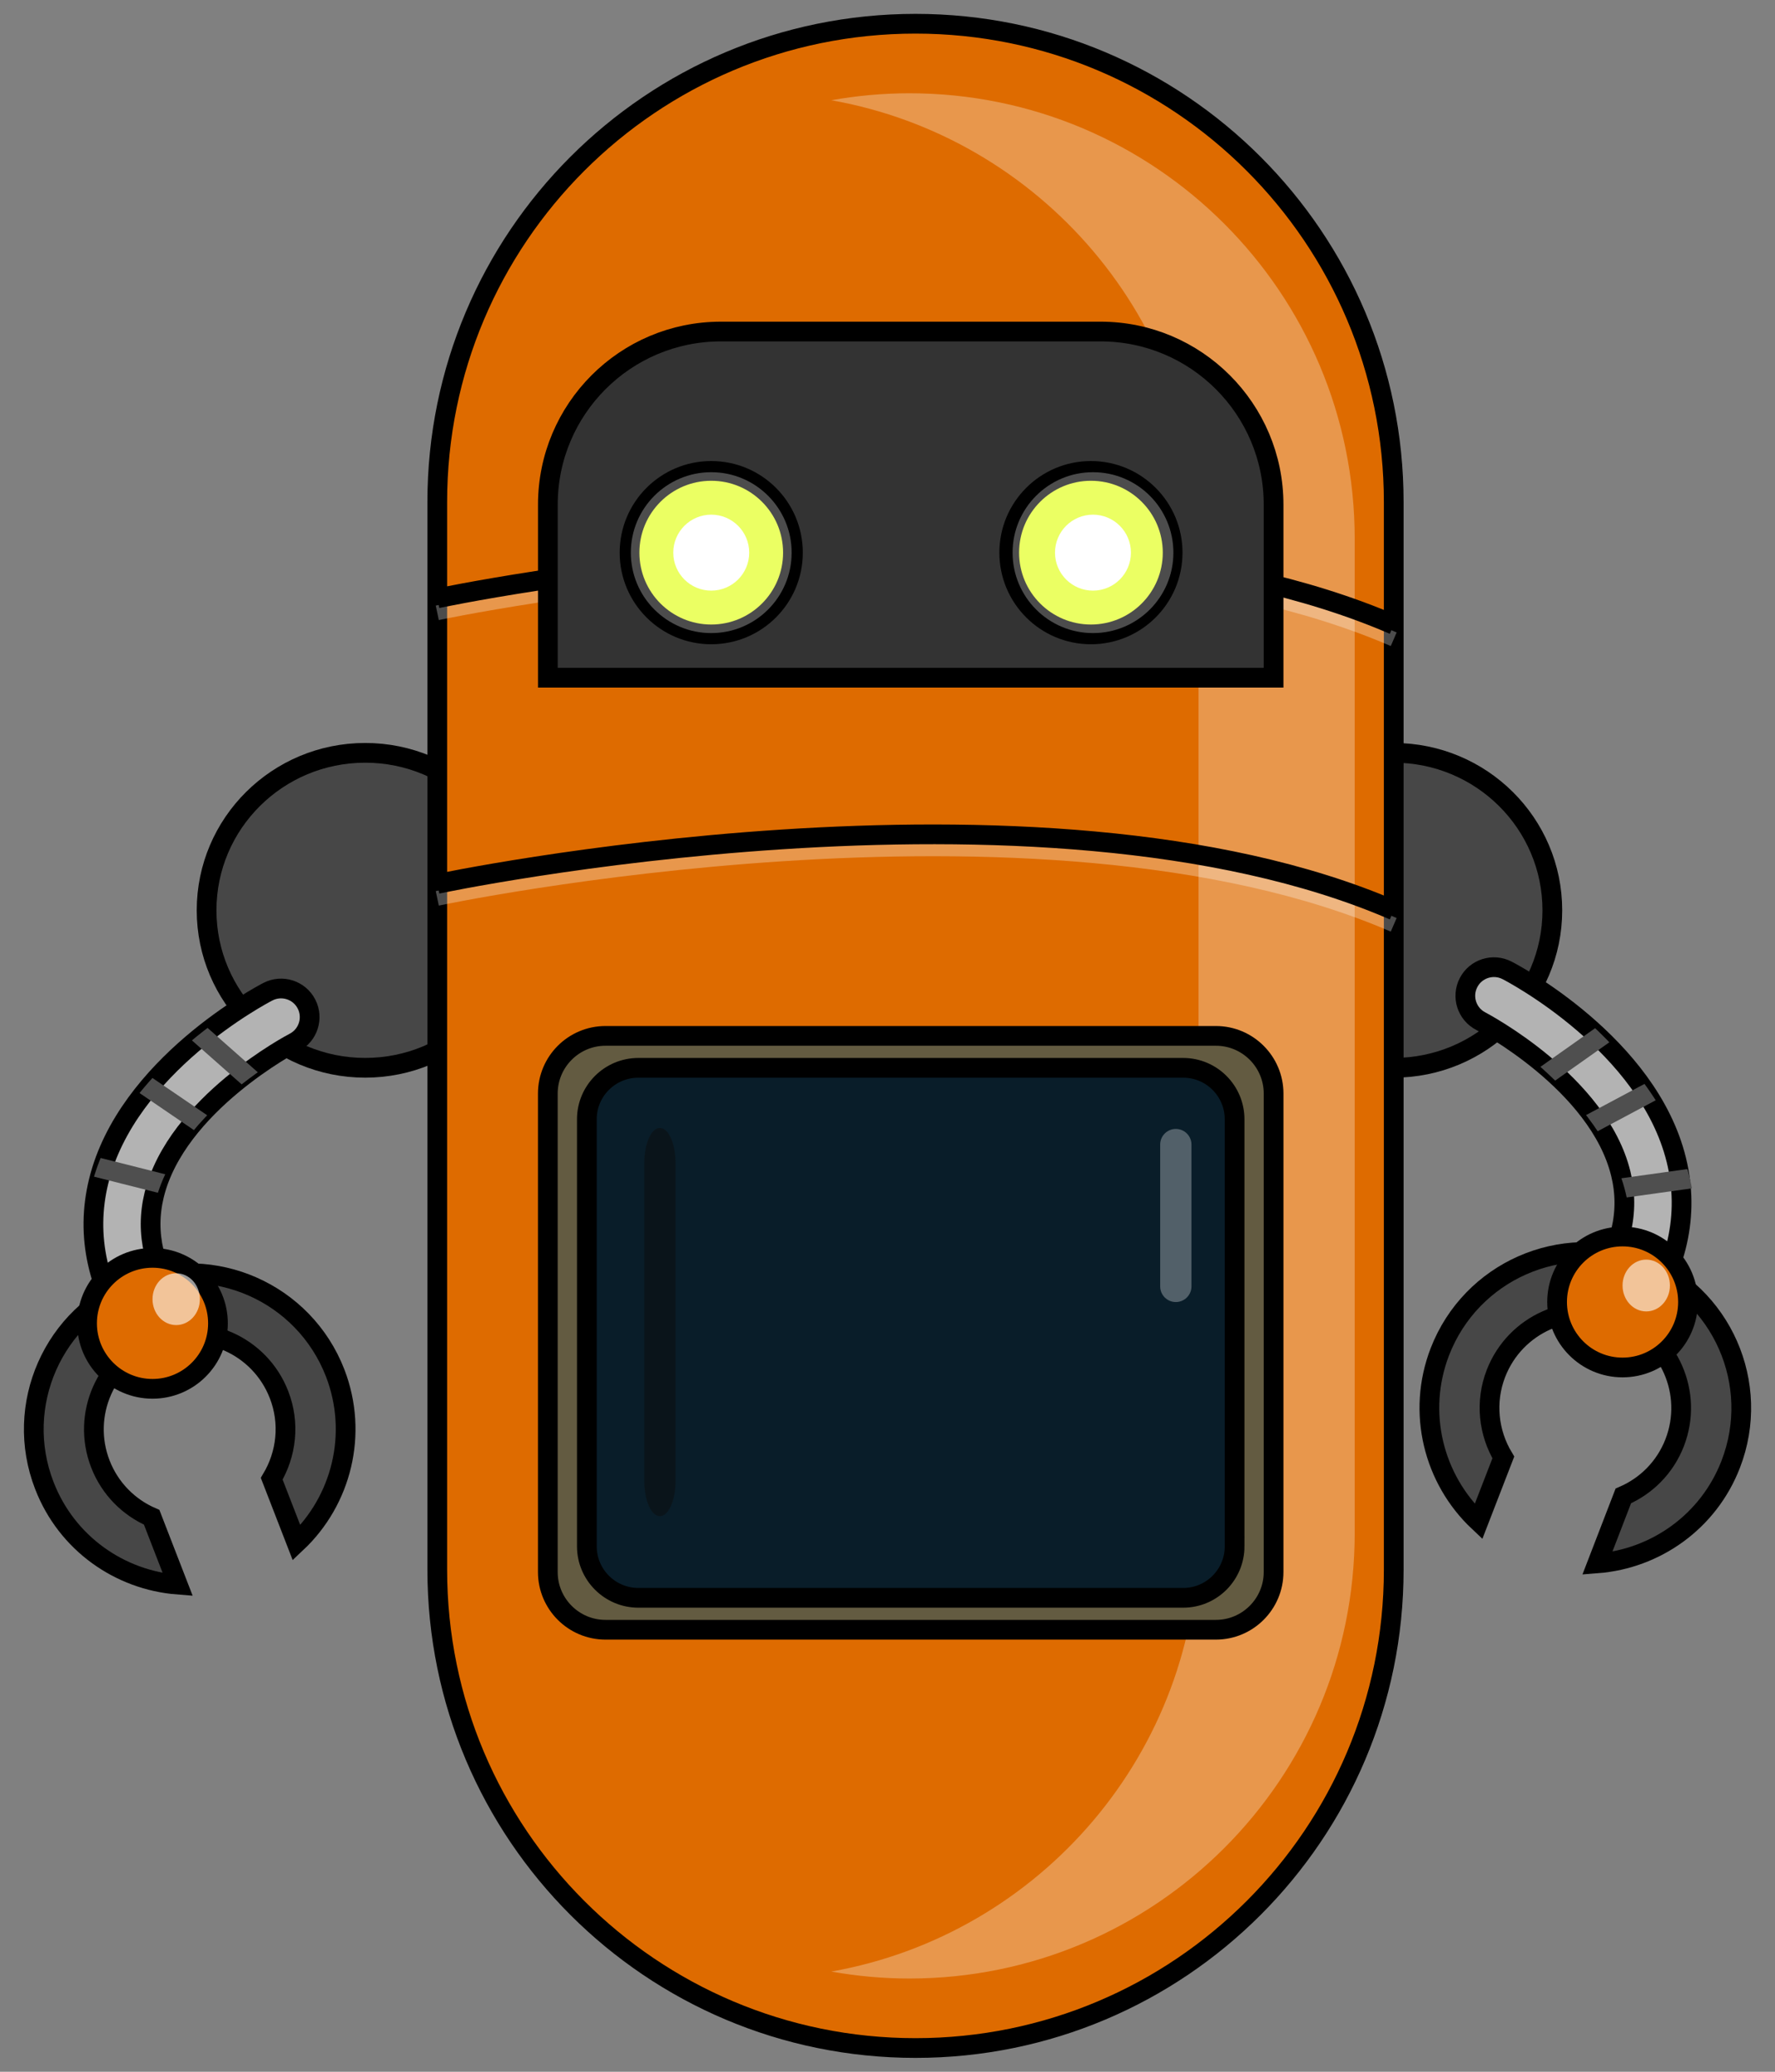<?xml version="1.0" encoding="utf-8"?>
<!-- Generator: Adobe Illustrator 16.0.0, SVG Export Plug-In . SVG Version: 6.00 Build 0)  -->
<!DOCTYPE svg PUBLIC "-//W3C//DTD SVG 1.1//EN" "http://www.w3.org/Graphics/SVG/1.1/DTD/svg11.dtd">
<svg version="1.1" id="robot3_x5F_front" xmlns="http://www.w3.org/2000/svg" xmlns:xlink="http://www.w3.org/1999/xlink" x="0px"
	 y="0px" width="90px" height="105px" viewBox="0 0 90 105" enable-background="new 0 0 90 105" xml:space="preserve">
<rect x="0" y="0" width="90" height="105" fill="#808080" stroke="none"/>
<g>
	<ellipse fill="#474747" stroke="#000000" stroke-miterlimit="10" cx="18.517" cy="46.136" rx="8.042" ry="7.981"/>
	<ellipse fill="#474747" stroke="#000000" stroke-miterlimit="10" cx="70.668" cy="46.136" rx="8.042" ry="7.981"/>
	<path fill="#DE6B00" stroke="#000000" stroke-miterlimit="10" d="M70.668,79.551c0,13.395-10.855,24.246-24.248,24.246l0,0
		c-13.392,0-24.249-10.854-24.249-24.246V25.45c0-13.394,10.855-24.247,24.249-24.247l0,0c13.393,0,24.248,10.854,24.248,24.247
		V79.551z"/>
	<path opacity="0.3" fill="#FFFFFF" d="M46.106,4.727c-1.352,0-2.673,0.126-3.958,0.353c10.583,1.872,18.624,11.107,18.624,22.229
		v50.384c0,11.123-8.04,20.355-18.623,22.229c1.286,0.228,2.606,0.353,3.958,0.353c12.473,0,22.582-10.106,22.582-22.581V27.309
		C68.688,14.835,58.579,4.727,46.106,4.727z"/>
	<path opacity="0.3" fill="none" stroke="#FFFFFF" stroke-width="0.75" stroke-miterlimit="10" d="M22.172,31.059
		c0,0,30.461-6.459,48.495,1.339"/>
	<path opacity="0.3" fill="none" stroke="#FFFFFF" stroke-width="0.75" stroke-miterlimit="10" d="M22.172,45.53
		c0,0,30.461-6.459,48.495,1.341"/>
	<path fill="#635B41" stroke="#000000" stroke-miterlimit="10" d="M64.576,79.674c0,1.613-1.313,2.924-2.924,2.924h-30.95
		c-1.615,0-2.925-1.311-2.925-2.924V55.426c0-1.615,1.31-2.926,2.925-2.926h30.95c1.613,0,2.925,1.311,2.925,2.926L64.576,79.674
		L64.576,79.674z"/>
	<path fill="#091D29" stroke="#000000" stroke-miterlimit="10" d="M62.6,78.371c0,1.438-1.168,2.609-2.606,2.609H32.367
		c-1.442,0-2.611-1.172-2.611-2.609V56.725c0-1.438,1.169-2.606,2.611-2.606h27.625c1.438,0,2.607,1.168,2.607,2.606V78.371
		L62.6,78.371z"/>
	<g>
		<g>
			<path fill="#B3B3B3" stroke="#000000" stroke-miterlimit="10" d="M7.962,68.697c0.306,0.012,0.618-0.074,0.888-0.268
				c0.655-0.462,0.813-1.363,0.353-2.021c-1.404-1.994-1.858-3.902-1.387-5.842c1.125-4.603,7.037-7.697,7.099-7.729
				c0.712-0.366,0.992-1.242,0.624-1.954c-0.366-0.709-1.241-0.991-1.953-0.623c-0.291,0.148-7.147,3.747-8.584,9.612
				c-0.676,2.765-0.063,5.522,1.832,8.203C7.103,68.467,7.525,68.68,7.962,68.697z"/>
		</g>
		<path fill="#474747" stroke="#000000" stroke-miterlimit="10" d="M15.037,78.193l-1.26-3.248c0.744-1.244,0.937-2.805,0.37-4.262
			c-0.969-2.5-3.779-3.744-6.282-2.773c-2.503,0.973-3.745,3.785-2.776,6.285c0.489,1.262,1.449,2.203,2.601,2.703l1.324,3.414
			c-2.938-0.229-5.63-2.088-6.765-5.021c-1.578-4.067,0.444-8.647,4.515-10.226c4.071-1.575,8.649,0.445,10.229,4.517
			C18.186,72.676,17.306,76.055,15.037,78.193z"/>
		<circle fill="#DE6B00" stroke="#000000" stroke-miterlimit="10" cx="7.733" cy="67.069" r="3.319"/>
	</g>
	<g>
		<g>
			<path fill="#B3B3B3" stroke="#000000" stroke-miterlimit="10" d="M82.039,67.615c-0.309,0.014-0.617-0.072-0.889-0.266
				c-0.655-0.463-0.813-1.363-0.354-2.021c1.404-1.994,1.859-3.904,1.385-5.843c-1.125-4.604-7.037-7.697-7.096-7.729
				c-0.713-0.366-0.993-1.242-0.624-1.955c0.365-0.709,1.242-0.989,1.954-0.621c0.291,0.148,7.146,3.747,8.583,9.614
				c0.675,2.761,0.06,5.521-1.831,8.201C82.898,67.387,82.477,67.6,82.039,67.615z"/>
		</g>
		<path fill="#474747" stroke="#000000" stroke-miterlimit="10" d="M74.966,77.115l1.259-3.25c-0.748-1.244-0.937-2.805-0.373-4.26
			c0.974-2.502,3.783-3.744,6.285-2.775c2.504,0.973,3.745,3.785,2.776,6.287c-0.489,1.262-1.45,2.201-2.604,2.699l-1.319,3.418
			c2.937-0.229,5.63-2.09,6.764-5.021c1.576-4.07-0.444-8.646-4.519-10.225c-4.068-1.578-8.646,0.443-10.226,4.516
			C71.814,71.596,72.695,74.975,74.966,77.115z"/>
		<circle fill="#DE6B00" stroke="#000000" stroke-miterlimit="10" cx="82.27" cy="65.987" r="3.319"/>
	</g>
	<path fill="none" stroke="#000000" stroke-miterlimit="10" d="M22.172,30.325c0,0,30.462-6.459,48.496,1.339"/>
	<path fill="none" stroke="#000000" stroke-miterlimit="10" d="M22.172,44.797c0,0,30.462-6.459,48.496,1.341"/>
	<path fill="#333333" stroke="#000000" stroke-miterlimit="10" d="M64.576,34.347v-8.771c0-4.847-3.932-8.773-8.773-8.773H36.55
		c-4.845,0-8.771,3.93-8.771,8.773v8.771H64.576z"/>
	<circle fill="#E2FF21" stroke="#000000" stroke-miterlimit="10" cx="36.063" cy="28.009" r="4.143"/>
	<circle fill="#E2FF21" stroke="#000000" stroke-miterlimit="10" cx="55.315" cy="28.009" r="4.143"/>
</g>
<path opacity="0.3" fill="#FFFFFF" d="M60.412,65.197c0,0.438-0.355,0.793-0.793,0.793l0,0c-0.438,0-0.793-0.355-0.793-0.793v-7.188
	c0-0.438,0.355-0.793,0.793-0.793l0,0c0.438,0,0.793,0.355,0.793,0.793V65.197z"/>
<path opacity="0.5" fill="#0D0D0D" d="M34.253,75.066c0,0.98-0.355,1.778-0.793,1.778l0,0c-0.438,0-0.793-0.798-0.793-1.778V58.944
	c0-0.983,0.355-1.778,0.793-1.778l0,0c0.438,0,0.793,0.795,0.793,1.778V75.066z"/>
<g>
	<defs>
		<path id="SVGID_1_" d="M6.25,68.987c-1.949-3.213-2.43-6.423-1.428-9.529c2.128-6.594,10.294-10.169,10.64-10.319
			c0.847-0.364,1.829,0.026,2.192,0.867c0.364,0.844-0.027,1.824-0.874,2.188c-0.071,0.029-7.111,3.105-8.78,8.278
			c-0.702,2.181-0.337,4.402,1.111,6.797c0.479,0.785,0.225,1.807-0.565,2.283c-0.325,0.196-0.691,0.271-1.042,0.233
			C7.004,69.729,6.535,69.451,6.25,68.987z"/>
	</defs>
	<clipPath id="SVGID_2_">
		<use xlink:href="#SVGID_1_"  overflow="visible"/>
	</clipPath>
	
		<line clip-path="url(#SVGID_2_)" fill="none" stroke="#4F4F4F" stroke-miterlimit="10" x1="14.584" y1="56.348" x2="7.961" y2="50.499"/>
	
		<line clip-path="url(#SVGID_2_)" fill="none" stroke="#4F4F4F" stroke-miterlimit="10" x1="12.662" y1="58.598" x2="5.293" y2="53.578"/>
	
		<line clip-path="url(#SVGID_2_)" fill="none" stroke="#4F4F4F" stroke-miterlimit="10" x1="10.677" y1="60.609" x2="2.869" y2="58.641"/>
</g>
<g>
	<defs>
		<path id="SVGID_3_" d="M81.97,70.022c-0.354-0.002-0.709-0.115-1.012-0.346c-0.733-0.559-0.875-1.602-0.314-2.33
			c1.699-2.225,2.301-4.394,1.84-6.638c-1.1-5.322-7.766-9.142-7.833-9.179c-0.803-0.454-1.085-1.47-0.633-2.27
			c0.452-0.796,1.47-1.078,2.272-0.625c0.327,0.186,8.059,4.624,9.462,11.409c0.659,3.196-0.165,6.336-2.45,9.319
			C82.969,69.795,82.473,70.021,81.97,70.022z"/>
	</defs>
	<clipPath id="SVGID_4_">
		<use xlink:href="#SVGID_3_"  overflow="visible"/>
	</clipPath>
	
		<line clip-path="url(#SVGID_4_)" fill="none" stroke="#4F4F4F" stroke-miterlimit="10" x1="76.385" y1="55.898" x2="83.602" y2="50.799"/>
	
		<line clip-path="url(#SVGID_4_)" fill="none" stroke="#4F4F4F" stroke-miterlimit="10" x1="78.052" y1="58.342" x2="85.921" y2="54.148"/>
	
		<line clip-path="url(#SVGID_4_)" fill="none" stroke="#4F4F4F" stroke-miterlimit="10" x1="79.807" y1="60.557" x2="87.782" y2="59.444"/>
</g>
<circle fill="#FFFFFF" cx="55.418" cy="28.009" r="1.925"/>
<circle fill="#FFFFFF" cx="36.063" cy="28.009" r="1.925"/>
<circle opacity="0.3" fill="#FFFFFF" cx="55.419" cy="28.009" r="4.077"/>
<circle opacity="0.3" fill="#FFFFFF" cx="36.063" cy="28.009" r="4.077"/>
<ellipse opacity="0.6" fill="#FFFFFF" cx="83.471" cy="65.152" rx="1.201" ry="1.313"/>
<ellipse opacity="0.6" fill="#FFFFFF" cx="8.934" cy="65.844" rx="1.201" ry="1.313"/>
</svg>
